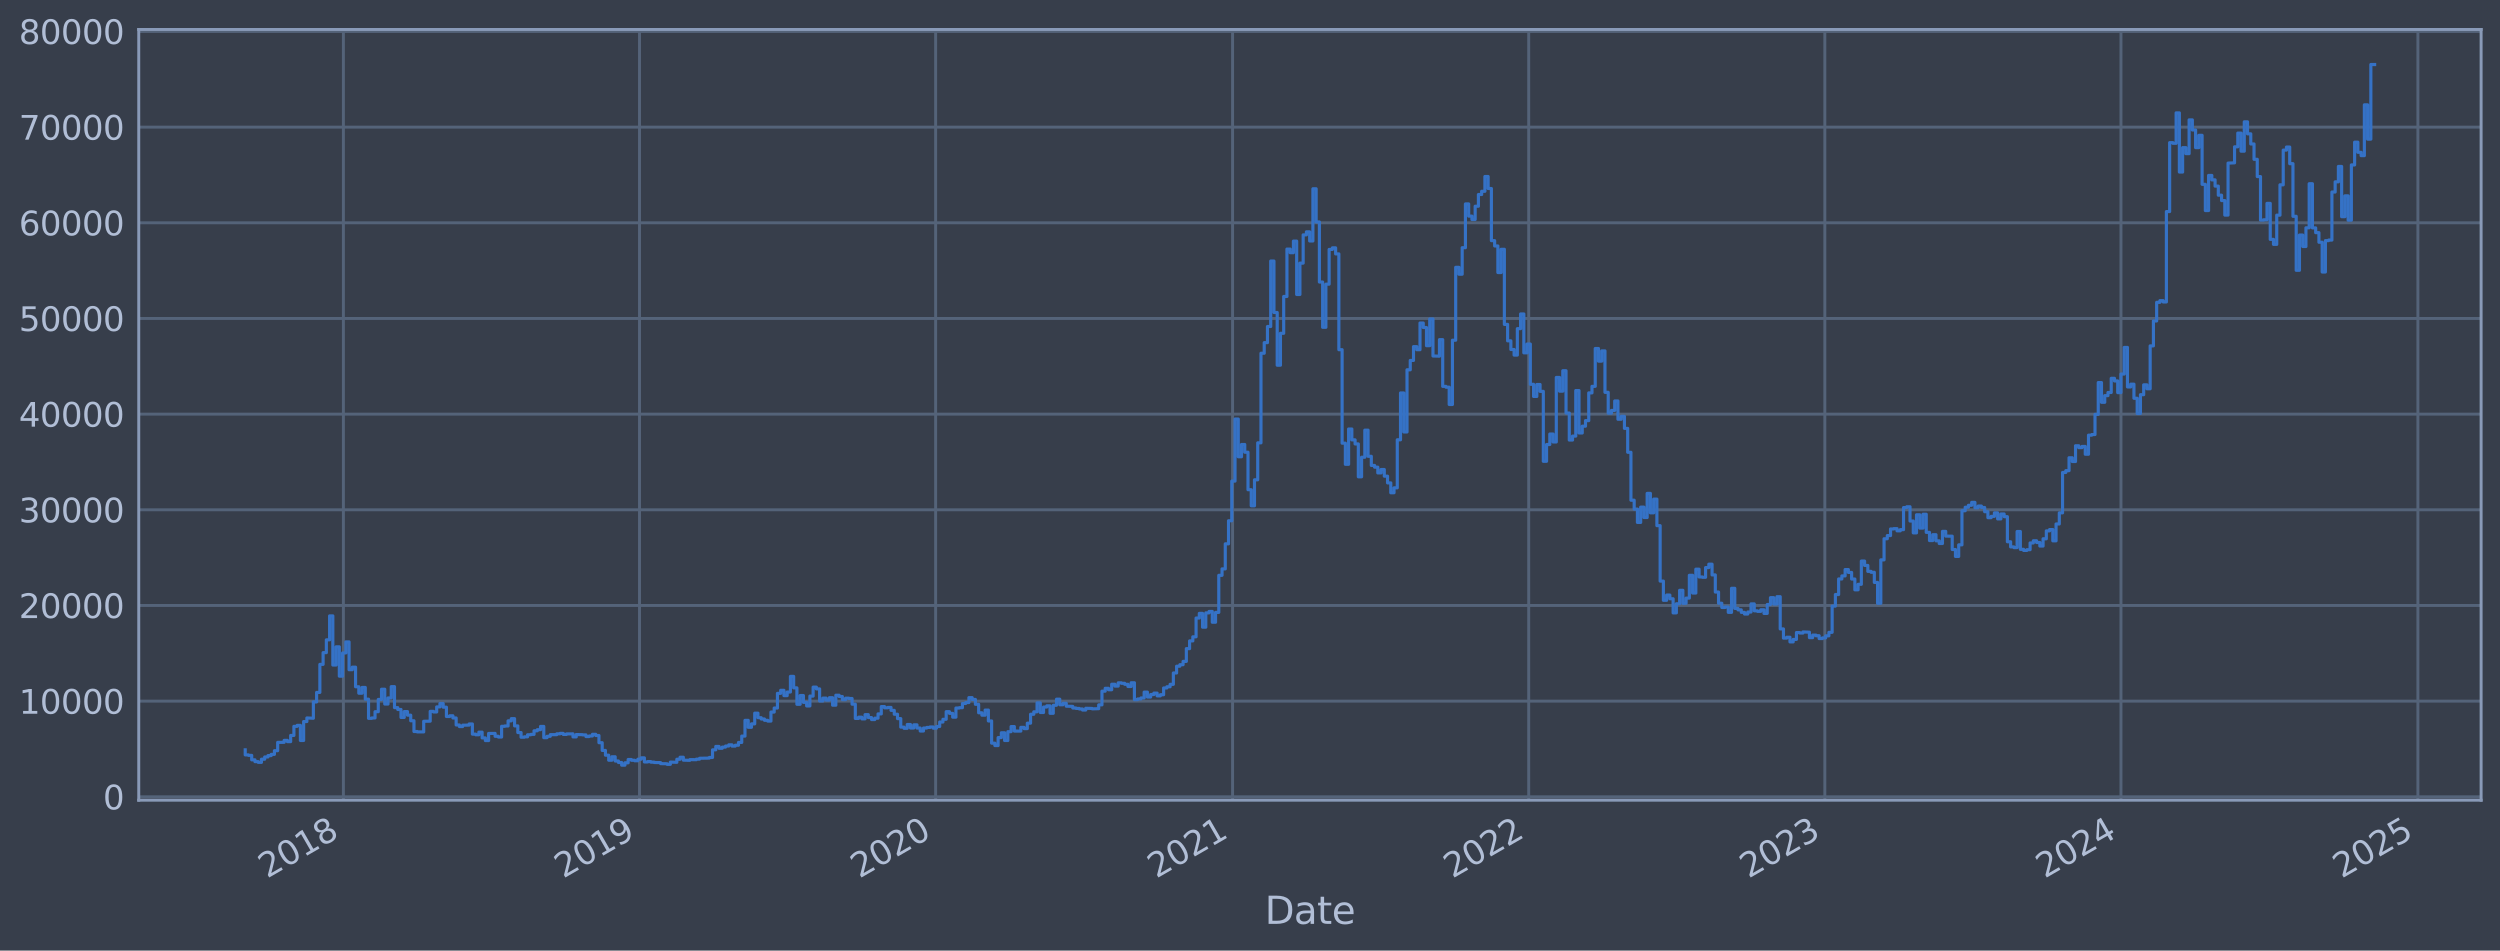<?xml version="1.0" encoding="utf-8" standalone="no"?>
<!DOCTYPE svg PUBLIC "-//W3C//DTD SVG 1.1//EN"
  "http://www.w3.org/Graphics/SVG/1.1/DTD/svg11.dtd">
<svg xmlns:xlink="http://www.w3.org/1999/xlink" width="952.884pt" height="362.333pt" viewBox="0 0 952.884 362.333" xmlns="http://www.w3.org/2000/svg" version="1.1">
 <defs>
  <style type="text/css">*{stroke-linejoin: round; stroke-linecap: butt}</style>
 </defs>
 <g id="figure_1">
  <g id="patch_1">
   <path d="M 0 362.333 
L 952.884 362.333 
L 952.884 0 
L 0 0 
z
" style="fill: #373e4b"/>
  </g>
  <g id="axes_1">
   <g id="patch_2">
    <path d="M 52.884 305.002 
L 945.684 305.002 
L 945.684 11.242 
L 52.884 11.242 
z
" style="fill: #373e4b"/>
   </g>
   <g id="matplotlib.axis_1">
    <g id="xtick_1">
     <g id="line2d_1">
      <path d="M 130.883 305.002 
L 130.883 11.242 
" clip-path="url(#pcf91c63a44)" style="fill: none; stroke: #546379; stroke-width: 1.12; stroke-linecap: square"/>
     </g>
     <g id="line2d_2"/>
     <g id="text_1">
      <!-- 2018 -->
      <g style="fill: #b1bed6" transform="translate(101.802 334.927) rotate(-30) scale(0.126 -0.126)">
       <defs>
        <path id="DejaVuSans-32" d="M 1228 531 
L 3431 531 
L 3431 0 
L 469 0 
L 469 531 
Q 828 903 1448 1529 
Q 2069 2156 2228 2338 
Q 2531 2678 2651 2914 
Q 2772 3150 2772 3378 
Q 2772 3750 2511 3984 
Q 2250 4219 1831 4219 
Q 1534 4219 1204 4116 
Q 875 4013 500 3803 
L 500 4441 
Q 881 4594 1212 4672 
Q 1544 4750 1819 4750 
Q 2544 4750 2975 4387 
Q 3406 4025 3406 3419 
Q 3406 3131 3298 2873 
Q 3191 2616 2906 2266 
Q 2828 2175 2409 1742 
Q 1991 1309 1228 531 
z
" transform="scale(0.016)"/>
        <path id="DejaVuSans-30" d="M 2034 4250 
Q 1547 4250 1301 3770 
Q 1056 3291 1056 2328 
Q 1056 1369 1301 889 
Q 1547 409 2034 409 
Q 2525 409 2770 889 
Q 3016 1369 3016 2328 
Q 3016 3291 2770 3770 
Q 2525 4250 2034 4250 
z
M 2034 4750 
Q 2819 4750 3233 4129 
Q 3647 3509 3647 2328 
Q 3647 1150 3233 529 
Q 2819 -91 2034 -91 
Q 1250 -91 836 529 
Q 422 1150 422 2328 
Q 422 3509 836 4129 
Q 1250 4750 2034 4750 
z
" transform="scale(0.016)"/>
        <path id="DejaVuSans-31" d="M 794 531 
L 1825 531 
L 1825 4091 
L 703 3866 
L 703 4441 
L 1819 4666 
L 2450 4666 
L 2450 531 
L 3481 531 
L 3481 0 
L 794 0 
L 794 531 
z
" transform="scale(0.016)"/>
        <path id="DejaVuSans-38" d="M 2034 2216 
Q 1584 2216 1326 1975 
Q 1069 1734 1069 1313 
Q 1069 891 1326 650 
Q 1584 409 2034 409 
Q 2484 409 2743 651 
Q 3003 894 3003 1313 
Q 3003 1734 2745 1975 
Q 2488 2216 2034 2216 
z
M 1403 2484 
Q 997 2584 770 2862 
Q 544 3141 544 3541 
Q 544 4100 942 4425 
Q 1341 4750 2034 4750 
Q 2731 4750 3128 4425 
Q 3525 4100 3525 3541 
Q 3525 3141 3298 2862 
Q 3072 2584 2669 2484 
Q 3125 2378 3379 2068 
Q 3634 1759 3634 1313 
Q 3634 634 3220 271 
Q 2806 -91 2034 -91 
Q 1263 -91 848 271 
Q 434 634 434 1313 
Q 434 1759 690 2068 
Q 947 2378 1403 2484 
z
M 1172 3481 
Q 1172 3119 1398 2916 
Q 1625 2713 2034 2713 
Q 2441 2713 2670 2916 
Q 2900 3119 2900 3481 
Q 2900 3844 2670 4047 
Q 2441 4250 2034 4250 
Q 1625 4250 1398 4047 
Q 1172 3844 1172 3481 
z
" transform="scale(0.016)"/>
       </defs>
       <use xlink:href="#DejaVuSans-32"/>
       <use xlink:href="#DejaVuSans-30" x="63.623"/>
       <use xlink:href="#DejaVuSans-31" x="127.246"/>
       <use xlink:href="#DejaVuSans-38" x="190.869"/>
      </g>
     </g>
    </g>
    <g id="xtick_2">
     <g id="line2d_3">
      <path d="M 243.753 305.002 
L 243.753 11.242 
" clip-path="url(#pcf91c63a44)" style="fill: none; stroke: #546379; stroke-width: 1.12; stroke-linecap: square"/>
     </g>
     <g id="line2d_4"/>
     <g id="text_2">
      <!-- 2019 -->
      <g style="fill: #b1bed6" transform="translate(214.672 334.927) rotate(-30) scale(0.126 -0.126)">
       <defs>
        <path id="DejaVuSans-39" d="M 703 97 
L 703 672 
Q 941 559 1184 500 
Q 1428 441 1663 441 
Q 2288 441 2617 861 
Q 2947 1281 2994 2138 
Q 2813 1869 2534 1725 
Q 2256 1581 1919 1581 
Q 1219 1581 811 2004 
Q 403 2428 403 3163 
Q 403 3881 828 4315 
Q 1253 4750 1959 4750 
Q 2769 4750 3195 4129 
Q 3622 3509 3622 2328 
Q 3622 1225 3098 567 
Q 2575 -91 1691 -91 
Q 1453 -91 1209 -44 
Q 966 3 703 97 
z
M 1959 2075 
Q 2384 2075 2632 2365 
Q 2881 2656 2881 3163 
Q 2881 3666 2632 3958 
Q 2384 4250 1959 4250 
Q 1534 4250 1286 3958 
Q 1038 3666 1038 3163 
Q 1038 2656 1286 2365 
Q 1534 2075 1959 2075 
z
" transform="scale(0.016)"/>
       </defs>
       <use xlink:href="#DejaVuSans-32"/>
       <use xlink:href="#DejaVuSans-30" x="63.623"/>
       <use xlink:href="#DejaVuSans-31" x="127.246"/>
       <use xlink:href="#DejaVuSans-39" x="190.869"/>
      </g>
     </g>
    </g>
    <g id="xtick_3">
     <g id="line2d_5">
      <path d="M 356.623 305.002 
L 356.623 11.242 
" clip-path="url(#pcf91c63a44)" style="fill: none; stroke: #546379; stroke-width: 1.12; stroke-linecap: square"/>
     </g>
     <g id="line2d_6"/>
     <g id="text_3">
      <!-- 2020 -->
      <g style="fill: #b1bed6" transform="translate(327.542 334.927) rotate(-30) scale(0.126 -0.126)">
       <use xlink:href="#DejaVuSans-32"/>
       <use xlink:href="#DejaVuSans-30" x="63.623"/>
       <use xlink:href="#DejaVuSans-32" x="127.246"/>
       <use xlink:href="#DejaVuSans-30" x="190.869"/>
      </g>
     </g>
    </g>
    <g id="xtick_4">
     <g id="line2d_7">
      <path d="M 469.802 305.002 
L 469.802 11.242 
" clip-path="url(#pcf91c63a44)" style="fill: none; stroke: #546379; stroke-width: 1.12; stroke-linecap: square"/>
     </g>
     <g id="line2d_8"/>
     <g id="text_4">
      <!-- 2021 -->
      <g style="fill: #b1bed6" transform="translate(440.721 334.927) rotate(-30) scale(0.126 -0.126)">
       <use xlink:href="#DejaVuSans-32"/>
       <use xlink:href="#DejaVuSans-30" x="63.623"/>
       <use xlink:href="#DejaVuSans-32" x="127.246"/>
       <use xlink:href="#DejaVuSans-31" x="190.869"/>
      </g>
     </g>
    </g>
    <g id="xtick_5">
     <g id="line2d_9">
      <path d="M 582.672 305.002 
L 582.672 11.242 
" clip-path="url(#pcf91c63a44)" style="fill: none; stroke: #546379; stroke-width: 1.12; stroke-linecap: square"/>
     </g>
     <g id="line2d_10"/>
     <g id="text_5">
      <!-- 2022 -->
      <g style="fill: #b1bed6" transform="translate(553.591 334.927) rotate(-30) scale(0.126 -0.126)">
       <use xlink:href="#DejaVuSans-32"/>
       <use xlink:href="#DejaVuSans-30" x="63.623"/>
       <use xlink:href="#DejaVuSans-32" x="127.246"/>
       <use xlink:href="#DejaVuSans-32" x="190.869"/>
      </g>
     </g>
    </g>
    <g id="xtick_6">
     <g id="line2d_11">
      <path d="M 695.542 305.002 
L 695.542 11.242 
" clip-path="url(#pcf91c63a44)" style="fill: none; stroke: #546379; stroke-width: 1.12; stroke-linecap: square"/>
     </g>
     <g id="line2d_12"/>
     <g id="text_6">
      <!-- 2023 -->
      <g style="fill: #b1bed6" transform="translate(666.461 334.927) rotate(-30) scale(0.126 -0.126)">
       <defs>
        <path id="DejaVuSans-33" d="M 2597 2516 
Q 3050 2419 3304 2112 
Q 3559 1806 3559 1356 
Q 3559 666 3084 287 
Q 2609 -91 1734 -91 
Q 1441 -91 1130 -33 
Q 819 25 488 141 
L 488 750 
Q 750 597 1062 519 
Q 1375 441 1716 441 
Q 2309 441 2620 675 
Q 2931 909 2931 1356 
Q 2931 1769 2642 2001 
Q 2353 2234 1838 2234 
L 1294 2234 
L 1294 2753 
L 1863 2753 
Q 2328 2753 2575 2939 
Q 2822 3125 2822 3475 
Q 2822 3834 2567 4026 
Q 2313 4219 1838 4219 
Q 1578 4219 1281 4162 
Q 984 4106 628 3988 
L 628 4550 
Q 988 4650 1302 4700 
Q 1616 4750 1894 4750 
Q 2613 4750 3031 4423 
Q 3450 4097 3450 3541 
Q 3450 3153 3228 2886 
Q 3006 2619 2597 2516 
z
" transform="scale(0.016)"/>
       </defs>
       <use xlink:href="#DejaVuSans-32"/>
       <use xlink:href="#DejaVuSans-30" x="63.623"/>
       <use xlink:href="#DejaVuSans-32" x="127.246"/>
       <use xlink:href="#DejaVuSans-33" x="190.869"/>
      </g>
     </g>
    </g>
    <g id="xtick_7">
     <g id="line2d_13">
      <path d="M 808.412 305.002 
L 808.412 11.242 
" clip-path="url(#pcf91c63a44)" style="fill: none; stroke: #546379; stroke-width: 1.12; stroke-linecap: square"/>
     </g>
     <g id="line2d_14"/>
     <g id="text_7">
      <!-- 2024 -->
      <g style="fill: #b1bed6" transform="translate(779.331 334.927) rotate(-30) scale(0.126 -0.126)">
       <defs>
        <path id="DejaVuSans-34" d="M 2419 4116 
L 825 1625 
L 2419 1625 
L 2419 4116 
z
M 2253 4666 
L 3047 4666 
L 3047 1625 
L 3713 1625 
L 3713 1100 
L 3047 1100 
L 3047 0 
L 2419 0 
L 2419 1100 
L 313 1100 
L 313 1709 
L 2253 4666 
z
" transform="scale(0.016)"/>
       </defs>
       <use xlink:href="#DejaVuSans-32"/>
       <use xlink:href="#DejaVuSans-30" x="63.623"/>
       <use xlink:href="#DejaVuSans-32" x="127.246"/>
       <use xlink:href="#DejaVuSans-34" x="190.869"/>
      </g>
     </g>
    </g>
    <g id="xtick_8">
     <g id="line2d_15">
      <path d="M 921.591 305.002 
L 921.591 11.242 
" clip-path="url(#pcf91c63a44)" style="fill: none; stroke: #546379; stroke-width: 1.12; stroke-linecap: square"/>
     </g>
     <g id="line2d_16"/>
     <g id="text_8">
      <!-- 2025 -->
      <g style="fill: #b1bed6" transform="translate(892.51 334.927) rotate(-30) scale(0.126 -0.126)">
       <defs>
        <path id="DejaVuSans-35" d="M 691 4666 
L 3169 4666 
L 3169 4134 
L 1269 4134 
L 1269 2991 
Q 1406 3038 1543 3061 
Q 1681 3084 1819 3084 
Q 2600 3084 3056 2656 
Q 3513 2228 3513 1497 
Q 3513 744 3044 326 
Q 2575 -91 1722 -91 
Q 1428 -91 1123 -41 
Q 819 9 494 109 
L 494 744 
Q 775 591 1075 516 
Q 1375 441 1709 441 
Q 2250 441 2565 725 
Q 2881 1009 2881 1497 
Q 2881 1984 2565 2268 
Q 2250 2553 1709 2553 
Q 1456 2553 1204 2497 
Q 953 2441 691 2322 
L 691 4666 
z
" transform="scale(0.016)"/>
       </defs>
       <use xlink:href="#DejaVuSans-32"/>
       <use xlink:href="#DejaVuSans-30" x="63.623"/>
       <use xlink:href="#DejaVuSans-32" x="127.246"/>
       <use xlink:href="#DejaVuSans-35" x="190.869"/>
      </g>
     </g>
    </g>
    <g id="text_9">
     <!-- Date -->
     <g style="fill: #b1bed6" transform="translate(482.075 352.138) scale(0.144 -0.144)">
      <defs>
       <path id="DejaVuSans-44" d="M 1259 4147 
L 1259 519 
L 2022 519 
Q 2988 519 3436 956 
Q 3884 1394 3884 2338 
Q 3884 3275 3436 3711 
Q 2988 4147 2022 4147 
L 1259 4147 
z
M 628 4666 
L 1925 4666 
Q 3281 4666 3915 4102 
Q 4550 3538 4550 2338 
Q 4550 1131 3912 565 
Q 3275 0 1925 0 
L 628 0 
L 628 4666 
z
" transform="scale(0.016)"/>
       <path id="DejaVuSans-61" d="M 2194 1759 
Q 1497 1759 1228 1600 
Q 959 1441 959 1056 
Q 959 750 1161 570 
Q 1363 391 1709 391 
Q 2188 391 2477 730 
Q 2766 1069 2766 1631 
L 2766 1759 
L 2194 1759 
z
M 3341 1997 
L 3341 0 
L 2766 0 
L 2766 531 
Q 2569 213 2275 61 
Q 1981 -91 1556 -91 
Q 1019 -91 701 211 
Q 384 513 384 1019 
Q 384 1609 779 1909 
Q 1175 2209 1959 2209 
L 2766 2209 
L 2766 2266 
Q 2766 2663 2505 2880 
Q 2244 3097 1772 3097 
Q 1472 3097 1187 3025 
Q 903 2953 641 2809 
L 641 3341 
Q 956 3463 1253 3523 
Q 1550 3584 1831 3584 
Q 2591 3584 2966 3190 
Q 3341 2797 3341 1997 
z
" transform="scale(0.016)"/>
       <path id="DejaVuSans-74" d="M 1172 4494 
L 1172 3500 
L 2356 3500 
L 2356 3053 
L 1172 3053 
L 1172 1153 
Q 1172 725 1289 603 
Q 1406 481 1766 481 
L 2356 481 
L 2356 0 
L 1766 0 
Q 1100 0 847 248 
Q 594 497 594 1153 
L 594 3053 
L 172 3053 
L 172 3500 
L 594 3500 
L 594 4494 
L 1172 4494 
z
" transform="scale(0.016)"/>
       <path id="DejaVuSans-65" d="M 3597 1894 
L 3597 1613 
L 953 1613 
Q 991 1019 1311 708 
Q 1631 397 2203 397 
Q 2534 397 2845 478 
Q 3156 559 3463 722 
L 3463 178 
Q 3153 47 2828 -22 
Q 2503 -91 2169 -91 
Q 1331 -91 842 396 
Q 353 884 353 1716 
Q 353 2575 817 3079 
Q 1281 3584 2069 3584 
Q 2775 3584 3186 3129 
Q 3597 2675 3597 1894 
z
M 3022 2063 
Q 3016 2534 2758 2815 
Q 2500 3097 2075 3097 
Q 1594 3097 1305 2825 
Q 1016 2553 972 2059 
L 3022 2063 
z
" transform="scale(0.016)"/>
      </defs>
      <use xlink:href="#DejaVuSans-44"/>
      <use xlink:href="#DejaVuSans-61" x="77.002"/>
      <use xlink:href="#DejaVuSans-74" x="138.281"/>
      <use xlink:href="#DejaVuSans-65" x="177.49"/>
     </g>
    </g>
   </g>
   <g id="matplotlib.axis_2">
    <g id="ytick_1">
     <g id="line2d_17">
      <path d="M 52.884 303.713 
L 945.684 303.713 
" clip-path="url(#pcf91c63a44)" style="fill: none; stroke: #546379; stroke-width: 1.12; stroke-linecap: square"/>
     </g>
     <g id="line2d_18"/>
     <g id="text_10">
      <!-- 0 -->
      <g style="fill: #b1bed6" transform="translate(39.267 308.5) scale(0.126 -0.126)">
       <use xlink:href="#DejaVuSans-30"/>
      </g>
     </g>
    </g>
    <g id="ytick_2">
     <g id="line2d_19">
      <path d="M 52.884 267.247 
L 945.684 267.247 
" clip-path="url(#pcf91c63a44)" style="fill: none; stroke: #546379; stroke-width: 1.12; stroke-linecap: square"/>
     </g>
     <g id="line2d_20"/>
     <g id="text_11">
      <!-- 10000 -->
      <g style="fill: #b1bed6" transform="translate(7.2 272.034) scale(0.126 -0.126)">
       <use xlink:href="#DejaVuSans-31"/>
       <use xlink:href="#DejaVuSans-30" x="63.623"/>
       <use xlink:href="#DejaVuSans-30" x="127.246"/>
       <use xlink:href="#DejaVuSans-30" x="190.869"/>
       <use xlink:href="#DejaVuSans-30" x="254.492"/>
      </g>
     </g>
    </g>
    <g id="ytick_3">
     <g id="line2d_21">
      <path d="M 52.884 230.781 
L 945.684 230.781 
" clip-path="url(#pcf91c63a44)" style="fill: none; stroke: #546379; stroke-width: 1.12; stroke-linecap: square"/>
     </g>
     <g id="line2d_22"/>
     <g id="text_12">
      <!-- 20000 -->
      <g style="fill: #b1bed6" transform="translate(7.2 235.569) scale(0.126 -0.126)">
       <use xlink:href="#DejaVuSans-32"/>
       <use xlink:href="#DejaVuSans-30" x="63.623"/>
       <use xlink:href="#DejaVuSans-30" x="127.246"/>
       <use xlink:href="#DejaVuSans-30" x="190.869"/>
       <use xlink:href="#DejaVuSans-30" x="254.492"/>
      </g>
     </g>
    </g>
    <g id="ytick_4">
     <g id="line2d_23">
      <path d="M 52.884 194.316 
L 945.684 194.316 
" clip-path="url(#pcf91c63a44)" style="fill: none; stroke: #546379; stroke-width: 1.12; stroke-linecap: square"/>
     </g>
     <g id="line2d_24"/>
     <g id="text_13">
      <!-- 30000 -->
      <g style="fill: #b1bed6" transform="translate(7.2 199.103) scale(0.126 -0.126)">
       <use xlink:href="#DejaVuSans-33"/>
       <use xlink:href="#DejaVuSans-30" x="63.623"/>
       <use xlink:href="#DejaVuSans-30" x="127.246"/>
       <use xlink:href="#DejaVuSans-30" x="190.869"/>
       <use xlink:href="#DejaVuSans-30" x="254.492"/>
      </g>
     </g>
    </g>
    <g id="ytick_5">
     <g id="line2d_25">
      <path d="M 52.884 157.85 
L 945.684 157.85 
" clip-path="url(#pcf91c63a44)" style="fill: none; stroke: #546379; stroke-width: 1.12; stroke-linecap: square"/>
     </g>
     <g id="line2d_26"/>
     <g id="text_14">
      <!-- 40000 -->
      <g style="fill: #b1bed6" transform="translate(7.2 162.637) scale(0.126 -0.126)">
       <use xlink:href="#DejaVuSans-34"/>
       <use xlink:href="#DejaVuSans-30" x="63.623"/>
       <use xlink:href="#DejaVuSans-30" x="127.246"/>
       <use xlink:href="#DejaVuSans-30" x="190.869"/>
       <use xlink:href="#DejaVuSans-30" x="254.492"/>
      </g>
     </g>
    </g>
    <g id="ytick_6">
     <g id="line2d_27">
      <path d="M 52.884 121.384 
L 945.684 121.384 
" clip-path="url(#pcf91c63a44)" style="fill: none; stroke: #546379; stroke-width: 1.12; stroke-linecap: square"/>
     </g>
     <g id="line2d_28"/>
     <g id="text_15">
      <!-- 50000 -->
      <g style="fill: #b1bed6" transform="translate(7.2 126.171) scale(0.126 -0.126)">
       <use xlink:href="#DejaVuSans-35"/>
       <use xlink:href="#DejaVuSans-30" x="63.623"/>
       <use xlink:href="#DejaVuSans-30" x="127.246"/>
       <use xlink:href="#DejaVuSans-30" x="190.869"/>
       <use xlink:href="#DejaVuSans-30" x="254.492"/>
      </g>
     </g>
    </g>
    <g id="ytick_7">
     <g id="line2d_29">
      <path d="M 52.884 84.919 
L 945.684 84.919 
" clip-path="url(#pcf91c63a44)" style="fill: none; stroke: #546379; stroke-width: 1.12; stroke-linecap: square"/>
     </g>
     <g id="line2d_30"/>
     <g id="text_16">
      <!-- 60000 -->
      <g style="fill: #b1bed6" transform="translate(7.2 89.706) scale(0.126 -0.126)">
       <defs>
        <path id="DejaVuSans-36" d="M 2113 2584 
Q 1688 2584 1439 2293 
Q 1191 2003 1191 1497 
Q 1191 994 1439 701 
Q 1688 409 2113 409 
Q 2538 409 2786 701 
Q 3034 994 3034 1497 
Q 3034 2003 2786 2293 
Q 2538 2584 2113 2584 
z
M 3366 4563 
L 3366 3988 
Q 3128 4100 2886 4159 
Q 2644 4219 2406 4219 
Q 1781 4219 1451 3797 
Q 1122 3375 1075 2522 
Q 1259 2794 1537 2939 
Q 1816 3084 2150 3084 
Q 2853 3084 3261 2657 
Q 3669 2231 3669 1497 
Q 3669 778 3244 343 
Q 2819 -91 2113 -91 
Q 1303 -91 875 529 
Q 447 1150 447 2328 
Q 447 3434 972 4092 
Q 1497 4750 2381 4750 
Q 2619 4750 2861 4703 
Q 3103 4656 3366 4563 
z
" transform="scale(0.016)"/>
       </defs>
       <use xlink:href="#DejaVuSans-36"/>
       <use xlink:href="#DejaVuSans-30" x="63.623"/>
       <use xlink:href="#DejaVuSans-30" x="127.246"/>
       <use xlink:href="#DejaVuSans-30" x="190.869"/>
       <use xlink:href="#DejaVuSans-30" x="254.492"/>
      </g>
     </g>
    </g>
    <g id="ytick_8">
     <g id="line2d_31">
      <path d="M 52.884 48.453 
L 945.684 48.453 
" clip-path="url(#pcf91c63a44)" style="fill: none; stroke: #546379; stroke-width: 1.12; stroke-linecap: square"/>
     </g>
     <g id="line2d_32"/>
     <g id="text_17">
      <!-- 70000 -->
      <g style="fill: #b1bed6" transform="translate(7.2 53.24) scale(0.126 -0.126)">
       <defs>
        <path id="DejaVuSans-37" d="M 525 4666 
L 3525 4666 
L 3525 4397 
L 1831 0 
L 1172 0 
L 2766 4134 
L 525 4134 
L 525 4666 
z
" transform="scale(0.016)"/>
       </defs>
       <use xlink:href="#DejaVuSans-37"/>
       <use xlink:href="#DejaVuSans-30" x="63.623"/>
       <use xlink:href="#DejaVuSans-30" x="127.246"/>
       <use xlink:href="#DejaVuSans-30" x="190.869"/>
       <use xlink:href="#DejaVuSans-30" x="254.492"/>
      </g>
     </g>
    </g>
    <g id="ytick_9">
     <g id="line2d_33">
      <path d="M 52.884 11.987 
L 945.684 11.987 
" clip-path="url(#pcf91c63a44)" style="fill: none; stroke: #546379; stroke-width: 1.12; stroke-linecap: square"/>
     </g>
     <g id="line2d_34"/>
     <g id="text_18">
      <!-- 80000 -->
      <g style="fill: #b1bed6" transform="translate(7.2 16.774) scale(0.126 -0.126)">
       <use xlink:href="#DejaVuSans-38"/>
       <use xlink:href="#DejaVuSans-30" x="63.623"/>
       <use xlink:href="#DejaVuSans-30" x="127.246"/>
       <use xlink:href="#DejaVuSans-30" x="190.869"/>
       <use xlink:href="#DejaVuSans-30" x="254.492"/>
      </g>
     </g>
    </g>
   </g>
   <g id="line2d_35">
    <path d="M 93.466 285.814 
L 93.466 287.723 
L 94.703 287.723 
L 94.703 287.92 
L 95.939 287.92 
L 95.939 289.618 
L 97.176 289.618 
L 97.176 290.299 
L 98.413 290.299 
L 98.413 290.582 
L 99.65 290.582 
L 99.65 289.375 
L 100.887 289.375 
L 100.887 288.528 
L 102.124 288.528 
L 102.124 288.002 
L 103.361 288.002 
L 103.361 287.524 
L 104.598 287.524 
L 104.598 286.129 
L 105.835 286.129 
L 105.835 282.958 
L 108.309 282.938 
L 108.309 282.196 
L 109.546 282.196 
L 109.546 282.673 
L 110.783 282.673 
L 110.783 280.316 
L 112.02 280.316 
L 112.02 276.852 
L 113.256 276.852 
L 113.256 276.479 
L 114.493 276.479 
L 114.493 282.234 
L 115.73 282.234 
L 115.73 275.019 
L 116.967 275.019 
L 116.967 273.655 
L 119.441 273.764 
L 119.441 267.543 
L 120.678 267.543 
L 120.678 263.918 
L 121.915 263.918 
L 121.915 253.23 
L 123.152 253.23 
L 123.152 248.763 
L 124.389 248.763 
L 124.389 243.879 
L 125.626 243.879 
L 125.626 234.75 
L 126.863 234.75 
L 126.863 253.476 
L 128.1 253.476 
L 128.1 246.542 
L 129.337 246.542 
L 129.337 257.72 
L 130.574 257.72 
L 130.574 248.871 
L 131.81 248.871 
L 131.81 244.664 
L 133.047 244.664 
L 133.047 255.266 
L 134.284 255.266 
L 134.284 254.287 
L 135.521 254.287 
L 135.521 261.754 
L 136.758 261.754 
L 136.758 264.215 
L 137.995 264.215 
L 137.995 262.028 
L 139.232 262.028 
L 139.232 266.503 
L 140.469 266.503 
L 140.469 273.804 
L 141.706 273.804 
L 141.706 273.647 
L 142.943 273.647 
L 142.943 271.274 
L 144.18 271.274 
L 144.18 266.596 
L 145.417 266.596 
L 145.417 262.704 
L 146.654 262.704 
L 146.654 268.342 
L 147.891 268.342 
L 147.891 266.036 
L 149.127 266.036 
L 149.127 261.716 
L 150.364 261.716 
L 150.364 269.71 
L 151.601 269.71 
L 151.601 270.42 
L 152.838 270.42 
L 152.838 273.454 
L 154.075 273.454 
L 154.075 271.222 
L 155.312 271.222 
L 155.312 272.594 
L 156.549 272.594 
L 156.549 274.72 
L 157.786 274.72 
L 157.786 278.816 
L 159.023 278.816 
L 159.023 278.965 
L 161.497 278.973 
L 161.497 274.922 
L 163.971 274.879 
L 163.971 271.147 
L 165.208 271.147 
L 165.208 271.367 
L 166.445 271.367 
L 166.445 269.441 
L 167.681 269.441 
L 167.681 268.147 
L 168.918 268.147 
L 168.918 269.548 
L 170.155 269.548 
L 170.155 273.093 
L 171.392 273.093 
L 171.392 272.823 
L 172.629 272.823 
L 172.629 273.658 
L 173.866 273.658 
L 173.866 276.32 
L 175.103 276.32 
L 175.103 276.93 
L 176.34 276.93 
L 176.34 276.401 
L 178.814 276.38 
L 178.814 275.942 
L 180.051 275.942 
L 180.051 279.817 
L 181.288 279.817 
L 181.288 280.052 
L 182.525 280.052 
L 182.525 279.059 
L 183.762 279.059 
L 183.762 281.261 
L 184.999 281.261 
L 184.999 282.278 
L 186.235 282.278 
L 186.235 279.549 
L 188.709 279.541 
L 188.709 280.633 
L 189.946 280.633 
L 189.946 280.926 
L 191.183 280.926 
L 191.183 276.834 
L 192.42 276.834 
L 192.42 276.704 
L 193.657 276.704 
L 193.657 274.76 
L 194.894 274.76 
L 194.894 273.915 
L 196.131 273.915 
L 196.131 276.674 
L 197.368 276.674 
L 197.368 279.214 
L 198.605 279.214 
L 198.605 281.003 
L 199.842 281.003 
L 199.842 280.847 
L 201.079 280.847 
L 201.079 280.059 
L 202.316 280.059 
L 202.316 279.916 
L 203.552 279.916 
L 203.552 278.547 
L 204.789 278.547 
L 204.789 278.118 
L 206.026 278.118 
L 206.026 276.877 
L 207.263 276.877 
L 207.263 281.162 
L 208.5 281.162 
L 208.5 280.645 
L 209.737 280.645 
L 209.737 280.02 
L 212.211 280.025 
L 212.211 279.706 
L 213.448 279.706 
L 213.448 279.541 
L 214.685 279.541 
L 214.685 279.933 
L 215.922 279.933 
L 215.922 279.742 
L 218.396 279.715 
L 218.396 280.867 
L 219.633 280.867 
L 219.633 279.975 
L 222.106 280.033 
L 222.106 280.112 
L 223.343 280.112 
L 223.343 280.734 
L 224.58 280.734 
L 224.58 280.516 
L 225.817 280.516 
L 225.817 279.876 
L 227.054 279.876 
L 227.054 280.344 
L 228.291 280.344 
L 228.291 283.078 
L 229.528 283.078 
L 229.528 286.032 
L 230.765 286.032 
L 230.765 287.84 
L 232.002 287.84 
L 232.002 289.752 
L 233.239 289.752 
L 233.239 288.441 
L 234.476 288.441 
L 234.476 290.057 
L 235.713 290.057 
L 235.713 290.627 
L 236.95 290.627 
L 236.95 291.65 
L 238.187 291.65 
L 238.187 290.744 
L 239.423 290.744 
L 239.423 289.492 
L 240.66 289.492 
L 240.66 289.778 
L 241.897 289.778 
L 241.897 289.964 
L 243.134 289.964 
L 243.134 289.377 
L 244.371 289.377 
L 244.371 288.865 
L 245.608 288.865 
L 245.608 290.417 
L 246.845 290.417 
L 246.845 290.285 
L 248.082 290.285 
L 248.082 290.491 
L 249.319 290.491 
L 249.319 290.631 
L 251.793 290.672 
L 251.793 291.059 
L 254.267 291.11 
L 254.267 291.334 
L 255.504 291.334 
L 255.504 290.478 
L 257.977 290.555 
L 257.977 289.395 
L 259.214 289.395 
L 259.214 288.618 
L 260.451 288.618 
L 260.451 289.735 
L 262.925 289.803 
L 262.925 289.539 
L 265.399 289.56 
L 265.399 289.358 
L 266.636 289.358 
L 266.636 289.021 
L 270.347 288.95 
L 270.347 288.71 
L 271.584 288.71 
L 271.584 285.804 
L 272.821 285.804 
L 272.821 284.5 
L 274.058 284.5 
L 274.058 285.214 
L 275.295 285.214 
L 275.295 284.763 
L 276.531 284.763 
L 276.531 284.352 
L 277.768 284.352 
L 277.768 283.897 
L 279.005 283.897 
L 279.005 284.381 
L 280.242 284.381 
L 280.242 284.057 
L 281.479 284.057 
L 281.479 282.984 
L 282.716 282.984 
L 282.716 280.564 
L 283.953 280.564 
L 283.953 274.567 
L 285.19 274.567 
L 285.19 277.22 
L 286.427 277.22 
L 286.427 275.904 
L 287.664 275.904 
L 287.664 271.826 
L 288.901 271.826 
L 288.901 273.547 
L 290.138 273.547 
L 290.138 274.048 
L 291.375 274.048 
L 291.375 274.547 
L 292.612 274.547 
L 292.612 274.841 
L 293.848 274.841 
L 293.848 271.406 
L 295.085 271.406 
L 295.085 269.867 
L 296.322 269.867 
L 296.322 264.277 
L 297.559 264.277 
L 297.559 263.116 
L 298.796 263.116 
L 298.796 265.137 
L 300.033 265.137 
L 300.033 263.764 
L 301.27 263.764 
L 301.27 257.814 
L 302.507 257.814 
L 302.507 262.182 
L 303.744 262.182 
L 303.744 268.435 
L 304.981 268.435 
L 304.981 265.105 
L 306.218 265.105 
L 306.218 267.702 
L 307.455 267.702 
L 307.455 269.066 
L 308.692 269.066 
L 308.692 265.316 
L 309.929 265.316 
L 309.929 261.903 
L 311.166 261.903 
L 311.166 262.572 
L 312.402 262.572 
L 312.402 267.185 
L 313.639 267.185 
L 313.639 266.089 
L 314.876 266.089 
L 314.876 266.839 
L 316.113 266.839 
L 316.113 265.933 
L 317.35 265.933 
L 317.35 268.786 
L 318.587 268.786 
L 318.587 264.982 
L 319.824 264.982 
L 319.824 265.471 
L 321.061 265.471 
L 321.061 266.666 
L 322.298 266.666 
L 322.298 266.115 
L 323.535 266.115 
L 323.535 266.241 
L 324.772 266.241 
L 324.772 268.402 
L 326.009 268.402 
L 326.009 273.833 
L 327.246 273.833 
L 327.246 273.363 
L 328.483 273.363 
L 328.483 274.002 
L 329.719 274.002 
L 329.719 272.396 
L 330.956 272.396 
L 330.956 273.506 
L 332.193 273.506 
L 332.193 274.26 
L 333.43 274.26 
L 333.43 273.729 
L 334.667 273.729 
L 334.667 272.109 
L 335.904 272.109 
L 335.904 269.314 
L 337.141 269.314 
L 337.141 269.796 
L 338.378 269.796 
L 338.378 269.642 
L 339.615 269.642 
L 339.615 270.758 
L 340.852 270.758 
L 340.852 272.235 
L 342.089 272.235 
L 342.089 273.899 
L 343.326 273.899 
L 343.326 277.143 
L 344.563 277.143 
L 344.563 277.59 
L 345.8 277.59 
L 345.8 276.153 
L 347.037 276.153 
L 347.037 277.484 
L 348.273 277.484 
L 348.273 276.282 
L 349.51 276.282 
L 349.51 277.497 
L 350.747 277.497 
L 350.747 278.626 
L 351.984 278.626 
L 351.984 277.493 
L 353.221 277.493 
L 353.221 277.273 
L 354.458 277.273 
L 354.458 277.089 
L 355.695 277.089 
L 355.695 277.546 
L 356.932 277.546 
L 356.932 276.905 
L 358.169 276.905 
L 358.169 275.204 
L 359.406 275.204 
L 359.406 274.157 
L 360.643 274.157 
L 360.643 271.257 
L 361.88 271.257 
L 361.88 271.907 
L 363.117 271.907 
L 363.117 273.347 
L 364.354 273.347 
L 364.354 269.873 
L 365.591 269.873 
L 365.591 269.747 
L 366.827 269.747 
L 366.827 268.138 
L 368.064 268.138 
L 368.064 267.777 
L 369.301 267.777 
L 369.301 265.903 
L 370.538 265.903 
L 370.538 266.588 
L 371.775 266.588 
L 371.775 268.452 
L 373.012 268.452 
L 373.012 271.676 
L 374.249 271.676 
L 374.249 272.592 
L 375.486 272.592 
L 375.486 270.648 
L 376.723 270.648 
L 376.723 274.789 
L 377.96 274.789 
L 377.96 283.259 
L 379.197 283.259 
L 379.197 284.176 
L 380.434 284.176 
L 380.434 281.141 
L 381.671 281.141 
L 381.671 279.287 
L 382.908 279.287 
L 382.908 282.251 
L 384.144 282.251 
L 384.144 278.883 
L 385.381 278.883 
L 385.381 276.935 
L 386.618 276.935 
L 386.618 278.649 
L 389.092 278.654 
L 389.092 277.241 
L 390.329 277.241 
L 390.329 277.709 
L 391.566 277.709 
L 391.566 275.637 
L 392.803 275.637 
L 392.803 272.248 
L 394.04 272.248 
L 394.04 271.31 
L 395.277 271.31 
L 395.277 267.897 
L 396.514 267.897 
L 396.514 271.57 
L 397.751 271.57 
L 397.751 269.487 
L 398.988 269.487 
L 398.988 269.032 
L 400.225 269.032 
L 400.225 271.876 
L 401.462 271.876 
L 401.462 268.818 
L 402.698 268.818 
L 402.698 266.502 
L 403.935 266.502 
L 403.935 268.619 
L 405.172 268.619 
L 405.172 268.067 
L 406.409 268.067 
L 406.409 269.167 
L 408.883 269.235 
L 408.883 269.855 
L 410.12 269.855 
L 410.12 270.016 
L 411.357 270.016 
L 411.357 270.218 
L 412.594 270.218 
L 412.594 270.63 
L 413.831 270.63 
L 413.831 269.959 
L 416.305 270.033 
L 416.305 270.188 
L 418.779 270.111 
L 418.779 268.658 
L 420.015 268.658 
L 420.015 263.446 
L 421.252 263.446 
L 421.252 262.347 
L 422.489 262.347 
L 422.489 262.892 
L 423.726 262.892 
L 423.726 260.802 
L 424.963 260.802 
L 424.963 261.511 
L 426.2 261.511 
L 426.2 260.268 
L 427.437 260.268 
L 427.437 260.443 
L 428.674 260.443 
L 428.674 260.815 
L 429.911 260.815 
L 429.911 261.651 
L 431.148 261.651 
L 431.148 260.234 
L 432.385 260.234 
L 432.385 266.665 
L 433.622 266.665 
L 433.622 266.416 
L 434.859 266.416 
L 434.859 266.041 
L 436.096 266.041 
L 436.096 263.805 
L 437.333 263.805 
L 437.333 265.678 
L 438.569 265.678 
L 438.569 264.721 
L 439.806 264.721 
L 439.806 264.181 
L 441.043 264.181 
L 441.043 265.235 
L 442.28 265.235 
L 442.28 264.801 
L 443.517 264.801 
L 443.517 262.227 
L 444.754 262.227 
L 444.754 261.764 
L 445.991 261.764 
L 445.991 260.836 
L 447.228 260.836 
L 447.228 256.51 
L 448.465 256.51 
L 448.465 253.932 
L 449.702 253.932 
L 449.702 253.353 
L 450.939 253.353 
L 450.939 252.094 
L 452.176 252.094 
L 452.176 247.225 
L 453.413 247.225 
L 453.413 244.29 
L 454.65 244.29 
L 454.65 242.723 
L 455.887 242.723 
L 455.887 235.568 
L 457.123 235.568 
L 457.123 233.799 
L 458.36 233.799 
L 458.36 239.05 
L 459.597 239.05 
L 459.597 233.6 
L 460.834 233.6 
L 460.834 233.051 
L 462.071 233.051 
L 462.071 237.171 
L 463.308 237.171 
L 463.308 233.419 
L 464.545 233.419 
L 464.545 219.292 
L 465.782 219.292 
L 465.782 216.833 
L 467.019 216.833 
L 467.019 207.286 
L 468.256 207.286 
L 468.256 198.485 
L 469.493 198.485 
L 469.493 183.373 
L 470.73 183.373 
L 470.73 159.724 
L 471.967 159.724 
L 471.967 174.096 
L 473.204 174.096 
L 473.204 169.415 
L 474.44 169.415 
L 474.44 172.363 
L 475.677 172.363 
L 475.677 186.659 
L 476.914 186.659 
L 476.914 192.787 
L 478.151 192.787 
L 478.151 182.878 
L 479.388 182.878 
L 479.388 168.782 
L 480.625 168.782 
L 480.625 134.642 
L 481.862 134.642 
L 481.862 130.605 
L 483.099 130.605 
L 483.099 124.447 
L 484.336 124.447 
L 484.336 99.5 
L 485.573 99.5 
L 485.573 119.106 
L 486.81 119.106 
L 486.81 139.202 
L 488.047 139.202 
L 488.047 127.04 
L 489.284 127.04 
L 489.284 113 
L 490.521 113 
L 490.521 94.935 
L 491.758 94.935 
L 491.758 96.324 
L 492.994 96.324 
L 492.994 91.899 
L 494.231 91.899 
L 494.231 112.238 
L 495.468 112.238 
L 495.468 100.294 
L 496.705 100.294 
L 496.705 89.524 
L 497.942 89.524 
L 497.942 88.368 
L 499.179 88.368 
L 499.179 91.838 
L 500.416 91.838 
L 500.416 71.957 
L 501.653 71.957 
L 501.653 84.601 
L 502.89 84.601 
L 502.89 107.495 
L 504.127 107.495 
L 504.127 124.755 
L 505.364 124.755 
L 505.364 108.314 
L 506.601 108.314 
L 506.601 95.08 
L 507.838 95.08 
L 507.838 94.472 
L 509.075 94.472 
L 509.075 96.77 
L 510.312 96.77 
L 510.312 133.285 
L 511.548 133.285 
L 511.548 168.92 
L 512.785 168.92 
L 512.785 176.978 
L 514.022 176.978 
L 514.022 163.519 
L 515.259 163.519 
L 515.259 167.657 
L 516.496 167.657 
L 516.496 169.207 
L 517.733 169.207 
L 517.733 181.734 
L 518.97 181.734 
L 518.97 174.278 
L 520.207 174.278 
L 520.207 163.958 
L 521.444 163.958 
L 521.444 173.923 
L 522.681 173.923 
L 522.681 177.398 
L 523.918 177.398 
L 523.918 178.064 
L 525.155 178.064 
L 525.155 180.251 
L 526.392 180.251 
L 526.392 178.96 
L 527.629 178.96 
L 527.629 181.496 
L 528.865 181.496 
L 528.865 184.052 
L 530.102 184.052 
L 530.102 187.812 
L 531.339 187.812 
L 531.339 185.936 
L 532.576 185.936 
L 532.576 167.63 
L 533.813 167.63 
L 533.813 149.776 
L 535.05 149.776 
L 535.05 164.64 
L 536.287 164.64 
L 536.287 140.951 
L 537.524 140.951 
L 537.524 137.387 
L 538.761 137.387 
L 538.761 132.118 
L 539.998 132.118 
L 539.998 133.292 
L 541.235 133.292 
L 541.235 123.122 
L 542.472 123.122 
L 542.472 124.823 
L 543.709 124.823 
L 543.709 131.756 
L 544.946 131.756 
L 544.946 121.576 
L 546.183 121.576 
L 546.183 135.685 
L 548.656 135.755 
L 548.656 129.46 
L 549.893 129.46 
L 549.893 147.269 
L 551.13 147.269 
L 551.13 147.583 
L 552.367 147.583 
L 552.367 154.163 
L 553.604 154.163 
L 553.604 129.673 
L 554.841 129.673 
L 554.841 101.898 
L 556.078 101.898 
L 556.078 104.516 
L 557.315 104.516 
L 557.315 94.408 
L 558.552 94.408 
L 558.552 77.729 
L 559.789 77.729 
L 559.789 82.377 
L 561.026 82.377 
L 561.026 83.66 
L 562.263 83.66 
L 562.263 78.605 
L 563.5 78.605 
L 563.5 74.143 
L 564.736 74.143 
L 564.736 72.91 
L 565.973 72.91 
L 565.973 67.273 
L 567.21 67.273 
L 567.21 71.848 
L 568.447 71.848 
L 568.447 91.727 
L 569.684 91.727 
L 569.684 93.75 
L 570.921 93.75 
L 570.921 103.877 
L 572.158 103.877 
L 572.158 95.02 
L 573.395 95.02 
L 573.395 123.644 
L 574.632 123.644 
L 574.632 129.918 
L 575.869 129.918 
L 575.869 133.21 
L 577.106 133.21 
L 577.106 135.338 
L 578.343 135.338 
L 578.343 125.269 
L 579.58 125.269 
L 579.58 119.667 
L 580.817 119.667 
L 580.817 134.48 
L 582.054 134.48 
L 582.054 131.128 
L 583.29 131.128 
L 583.29 146.47 
L 584.527 146.47 
L 584.527 151.107 
L 585.764 151.107 
L 585.764 146.548 
L 587.001 146.548 
L 587.001 149.166 
L 588.238 149.166 
L 588.238 175.822 
L 589.475 175.822 
L 589.475 169.433 
L 590.712 169.433 
L 590.712 165.44 
L 591.949 165.44 
L 591.949 168.453 
L 593.186 168.453 
L 593.186 143.869 
L 594.423 143.869 
L 594.423 149.094 
L 595.66 149.094 
L 595.66 141.308 
L 596.897 141.308 
L 596.897 157.43 
L 598.134 157.43 
L 598.134 167.727 
L 599.371 167.727 
L 599.371 166.22 
L 600.608 166.22 
L 600.608 148.863 
L 601.844 148.863 
L 601.844 165.025 
L 603.081 165.025 
L 603.081 162.441 
L 604.318 162.441 
L 604.318 160.327 
L 605.555 160.327 
L 605.555 149.746 
L 606.792 149.746 
L 606.792 147.256 
L 608.029 147.256 
L 608.029 132.84 
L 609.266 132.84 
L 609.266 137.651 
L 610.503 137.651 
L 610.503 133.742 
L 611.74 133.742 
L 611.74 149.54 
L 612.977 149.54 
L 612.977 157.477 
L 614.214 157.477 
L 614.214 156.432 
L 615.451 156.432 
L 615.451 152.833 
L 616.688 152.833 
L 616.688 159.799 
L 617.925 159.799 
L 617.925 158.689 
L 619.161 158.689 
L 619.161 163.281 
L 620.398 163.281 
L 620.398 172.389 
L 621.635 172.389 
L 621.635 190.655 
L 622.872 190.655 
L 622.872 194.044 
L 624.109 194.044 
L 624.109 199.126 
L 625.346 199.126 
L 625.346 193.299 
L 626.583 193.299 
L 626.583 197.255 
L 627.82 197.255 
L 627.82 188.06 
L 629.057 188.06 
L 629.057 195.476 
L 630.294 195.476 
L 630.294 190.239 
L 631.531 190.239 
L 631.531 200.353 
L 632.768 200.353 
L 632.768 221.48 
L 634.005 221.48 
L 634.005 228.811 
L 635.242 228.811 
L 635.242 226.813 
L 636.479 226.813 
L 636.479 228.221 
L 637.715 228.221 
L 637.715 233.601 
L 638.952 233.601 
L 638.952 230.118 
L 640.189 230.118 
L 640.189 225.01 
L 641.426 225.01 
L 641.426 229.966 
L 642.663 229.966 
L 642.663 227.958 
L 643.9 227.958 
L 643.9 219.28 
L 645.137 219.28 
L 645.137 226.038 
L 646.374 226.038 
L 646.374 216.954 
L 647.611 216.954 
L 647.611 219.908 
L 648.848 219.908 
L 648.848 220.034 
L 650.085 220.034 
L 650.085 216.341 
L 651.322 216.341 
L 651.322 215.047 
L 652.559 215.047 
L 652.559 219.134 
L 653.796 219.134 
L 653.796 225.666 
L 655.032 225.666 
L 655.032 229.931 
L 656.269 229.931 
L 656.269 231.536 
L 657.506 231.536 
L 657.506 231.383 
L 658.743 231.383 
L 658.743 233.407 
L 659.98 233.407 
L 659.98 224.238 
L 661.217 224.238 
L 661.217 231.895 
L 662.454 231.895 
L 662.454 232.451 
L 663.691 232.451 
L 663.691 233.405 
L 664.928 233.405 
L 664.928 234.046 
L 666.165 234.046 
L 666.165 233.281 
L 667.402 233.281 
L 667.402 230.17 
L 668.639 230.17 
L 668.639 232.817 
L 669.876 232.817 
L 669.876 233.03 
L 671.113 233.03 
L 671.113 232.426 
L 672.35 232.426 
L 672.35 233.803 
L 673.586 233.803 
L 673.586 230.412 
L 674.823 230.412 
L 674.823 227.805 
L 676.06 227.805 
L 676.06 230.22 
L 677.297 230.22 
L 677.297 227.425 
L 678.534 227.425 
L 678.534 239.715 
L 679.771 239.715 
L 679.771 243.224 
L 681.008 243.224 
L 681.008 242.876 
L 682.245 242.876 
L 682.245 244.658 
L 683.482 244.658 
L 683.482 243.714 
L 684.719 243.714 
L 684.719 241.099 
L 685.956 241.099 
L 685.956 241.292 
L 687.193 241.292 
L 687.193 240.866 
L 689.667 240.967 
L 689.667 243.043 
L 690.904 243.043 
L 690.904 242.069 
L 692.14 242.069 
L 692.14 242.312 
L 693.377 242.312 
L 693.377 243.401 
L 694.614 243.401 
L 694.614 243.13 
L 695.851 243.13 
L 695.851 242.354 
L 697.088 242.354 
L 697.088 241.021 
L 698.325 241.021 
L 698.325 231.024 
L 699.562 231.024 
L 699.562 226.606 
L 700.799 226.606 
L 700.799 220.671 
L 702.036 220.671 
L 702.036 219.515 
L 703.273 219.515 
L 703.273 217.086 
L 704.51 217.086 
L 704.51 218.185 
L 705.747 218.185 
L 705.747 220.703 
L 706.984 220.703 
L 706.984 224.806 
L 708.221 224.806 
L 708.221 222.716 
L 709.457 222.716 
L 709.457 213.854 
L 710.694 213.854 
L 710.694 215.518 
L 711.931 215.518 
L 711.931 217.788 
L 713.168 217.788 
L 713.168 218.138 
L 714.405 218.138 
L 714.405 221.991 
L 715.642 221.991 
L 715.642 229.962 
L 716.879 229.962 
L 716.879 213.397 
L 718.116 213.397 
L 718.116 205.345 
L 719.353 205.345 
L 719.353 204.138 
L 720.59 204.138 
L 720.59 201.609 
L 721.827 201.609 
L 721.827 201.488 
L 723.064 201.488 
L 723.064 202.33 
L 724.301 202.33 
L 724.301 201.88 
L 725.538 201.88 
L 725.538 193.459 
L 726.775 193.459 
L 726.775 193.151 
L 728.011 193.151 
L 728.011 198.584 
L 729.248 198.584 
L 729.248 203.102 
L 730.485 203.102 
L 730.485 196.211 
L 731.722 196.211 
L 731.722 201.293 
L 732.959 201.293 
L 732.959 196.01 
L 734.196 196.01 
L 734.196 202.921 
L 735.433 202.921 
L 735.433 206.036 
L 736.67 206.036 
L 736.67 203.803 
L 737.907 203.803 
L 737.907 206.143 
L 739.144 206.143 
L 739.144 207.162 
L 740.381 207.162 
L 740.381 202.54 
L 741.618 202.54 
L 741.618 204.337 
L 744.092 204.367 
L 744.092 209.439 
L 745.328 209.439 
L 745.328 212.085 
L 746.565 212.085 
L 746.565 207.673 
L 747.802 207.673 
L 747.802 194.667 
L 749.039 194.667 
L 749.039 193.343 
L 750.276 193.343 
L 750.276 192.596 
L 751.513 192.596 
L 751.513 191.49 
L 752.75 191.49 
L 752.75 193.533 
L 753.987 193.533 
L 753.987 192.888 
L 755.224 192.888 
L 755.224 193.44 
L 756.461 193.44 
L 756.461 195.037 
L 757.698 195.037 
L 757.698 197.312 
L 758.935 197.312 
L 758.935 196.81 
L 760.172 196.81 
L 760.172 195.469 
L 761.409 195.469 
L 761.409 197.787 
L 762.646 197.787 
L 762.646 195.899 
L 763.882 195.899 
L 763.882 196.927 
L 765.119 196.927 
L 765.119 206.488 
L 766.356 206.488 
L 766.356 208.452 
L 767.593 208.452 
L 767.593 208.722 
L 768.83 208.722 
L 768.83 202.589 
L 770.067 202.589 
L 770.067 209.379 
L 771.304 209.379 
L 771.304 209.802 
L 772.541 209.802 
L 772.541 209.512 
L 773.778 209.512 
L 773.778 206.947 
L 775.015 206.947 
L 775.015 206.117 
L 776.252 206.117 
L 776.252 206.78 
L 777.489 206.78 
L 777.489 208.126 
L 778.726 208.126 
L 778.726 205.363 
L 779.963 205.363 
L 779.963 202.347 
L 781.2 202.347 
L 781.2 201.838 
L 782.436 201.838 
L 782.436 206.136 
L 783.673 206.136 
L 783.673 199.722 
L 784.91 199.722 
L 784.91 195.473 
L 786.147 195.473 
L 786.147 180.084 
L 787.384 180.084 
L 787.384 179.399 
L 788.621 179.399 
L 788.621 174.477 
L 789.858 174.477 
L 789.858 175.907 
L 791.095 175.907 
L 791.095 169.897 
L 792.332 169.897 
L 792.332 170.623 
L 793.569 170.623 
L 793.569 170.16 
L 794.806 170.16 
L 794.806 173.133 
L 796.043 173.133 
L 796.043 165.869 
L 797.28 165.869 
L 797.28 165.627 
L 798.517 165.627 
L 798.517 157.937 
L 799.753 157.937 
L 799.753 145.821 
L 800.99 145.821 
L 800.99 153.334 
L 802.227 153.334 
L 802.227 150.795 
L 803.464 150.795 
L 803.464 149.599 
L 804.701 149.599 
L 804.701 144.203 
L 805.938 144.203 
L 805.938 145.194 
L 807.175 145.194 
L 807.175 149.646 
L 808.412 149.646 
L 808.412 142.57 
L 809.649 142.57 
L 809.649 132.425 
L 810.886 132.425 
L 810.886 147.479 
L 812.123 147.479 
L 812.123 146.427 
L 813.36 146.427 
L 813.36 151.799 
L 814.597 151.799 
L 814.597 157.6 
L 815.834 157.6 
L 815.834 150.444 
L 817.071 150.444 
L 817.071 146.687 
L 818.307 146.687 
L 818.307 148.175 
L 819.544 148.175 
L 819.544 131.833 
L 820.781 131.833 
L 820.781 122.335 
L 822.018 122.335 
L 822.018 115.238 
L 823.255 115.238 
L 823.255 114.591 
L 824.492 114.591 
L 824.492 115.084 
L 825.729 115.084 
L 825.729 80.643 
L 826.966 80.643 
L 826.966 54.369 
L 828.203 54.369 
L 828.203 54.627 
L 829.44 54.627 
L 829.44 43.022 
L 830.677 43.022 
L 830.677 65.578 
L 831.914 65.578 
L 831.914 56.267 
L 833.151 56.267 
L 833.151 58.567 
L 834.388 58.567 
L 834.388 45.701 
L 835.625 45.701 
L 835.625 49.542 
L 836.861 49.542 
L 836.861 56.266 
L 838.098 56.266 
L 838.098 51.582 
L 839.335 51.582 
L 839.335 70.26 
L 840.572 70.26 
L 840.572 80.249 
L 841.809 80.249 
L 841.809 66.869 
L 843.046 66.869 
L 843.046 68.559 
L 844.283 68.559 
L 844.283 70.942 
L 845.52 70.942 
L 845.52 74.397 
L 846.757 74.397 
L 846.757 76.446 
L 847.994 76.446 
L 847.994 81.98 
L 849.231 81.98 
L 849.231 62.167 
L 851.705 62.069 
L 851.705 55.957 
L 852.942 55.957 
L 852.942 50.735 
L 854.178 50.735 
L 854.178 57.624 
L 855.415 57.624 
L 855.415 46.435 
L 856.652 46.435 
L 856.652 51.013 
L 857.889 51.013 
L 857.889 54.871 
L 859.126 54.871 
L 859.126 60.717 
L 860.363 60.717 
L 860.363 67.304 
L 861.6 67.304 
L 861.6 83.899 
L 862.837 83.899 
L 862.837 83.767 
L 864.074 83.767 
L 864.074 77.522 
L 865.311 77.522 
L 865.311 91.244 
L 866.548 91.244 
L 866.548 93.148 
L 867.785 93.148 
L 867.785 82.008 
L 869.022 82.008 
L 869.022 70.447 
L 870.259 70.447 
L 870.259 57.215 
L 871.496 57.215 
L 871.496 56.056 
L 872.732 56.056 
L 872.732 62.383 
L 873.969 62.383 
L 873.969 82.451 
L 875.206 82.451 
L 875.206 103.029 
L 876.443 103.029 
L 876.443 89.597 
L 877.68 89.597 
L 877.68 93.949 
L 878.917 93.949 
L 878.917 86.83 
L 880.154 86.83 
L 880.154 70.033 
L 881.391 70.033 
L 881.391 86.863 
L 882.628 86.863 
L 882.628 88.678 
L 883.865 88.678 
L 883.865 92.333 
L 885.102 92.333 
L 885.102 103.672 
L 886.339 103.672 
L 886.339 91.714 
L 887.576 91.714 
L 887.576 91.501 
L 888.813 91.501 
L 888.813 73.201 
L 890.049 73.201 
L 890.049 69.315 
L 891.286 69.315 
L 891.286 63.446 
L 892.523 63.446 
L 892.523 82.587 
L 893.76 82.587 
L 893.76 74.654 
L 894.997 74.654 
L 894.997 83.937 
L 896.234 83.937 
L 896.234 62.862 
L 897.471 62.862 
L 897.471 54.192 
L 898.708 54.192 
L 898.708 58.05 
L 899.945 58.05 
L 899.945 59.324 
L 901.182 59.324 
L 901.182 39.957 
L 902.419 39.957 
L 902.419 53.032 
L 903.656 53.032 
L 903.656 24.595 
L 905.102 24.595 
L 905.102 24.595 
" clip-path="url(#pcf91c63a44)" style="fill: none; stroke: #3572c6; stroke-width: 1.2; stroke-linecap: square"/>
   </g>
   <g id="patch_3">
    <path d="M 52.884 305.002 
L 52.884 11.242 
" style="fill: none; stroke: #899ab8; stroke-width: 1.12; stroke-linejoin: miter; stroke-linecap: square"/>
   </g>
   <g id="patch_4">
    <path d="M 945.684 305.002 
L 945.684 11.242 
" style="fill: none; stroke: #899ab8; stroke-width: 1.12; stroke-linejoin: miter; stroke-linecap: square"/>
   </g>
   <g id="patch_5">
    <path d="M 52.884 305.002 
L 945.684 305.002 
" style="fill: none; stroke: #899ab8; stroke-width: 1.12; stroke-linejoin: miter; stroke-linecap: square"/>
   </g>
   <g id="patch_6">
    <path d="M 52.884 11.242 
L 945.684 11.242 
" style="fill: none; stroke: #899ab8; stroke-width: 1.12; stroke-linejoin: miter; stroke-linecap: square"/>
   </g>
  </g>
 </g>
 <defs>
  <clipPath id="pcf91c63a44">
   <rect x="52.884" y="11.242" width="892.8" height="293.76"/>
  </clipPath>
 </defs>
</svg>
